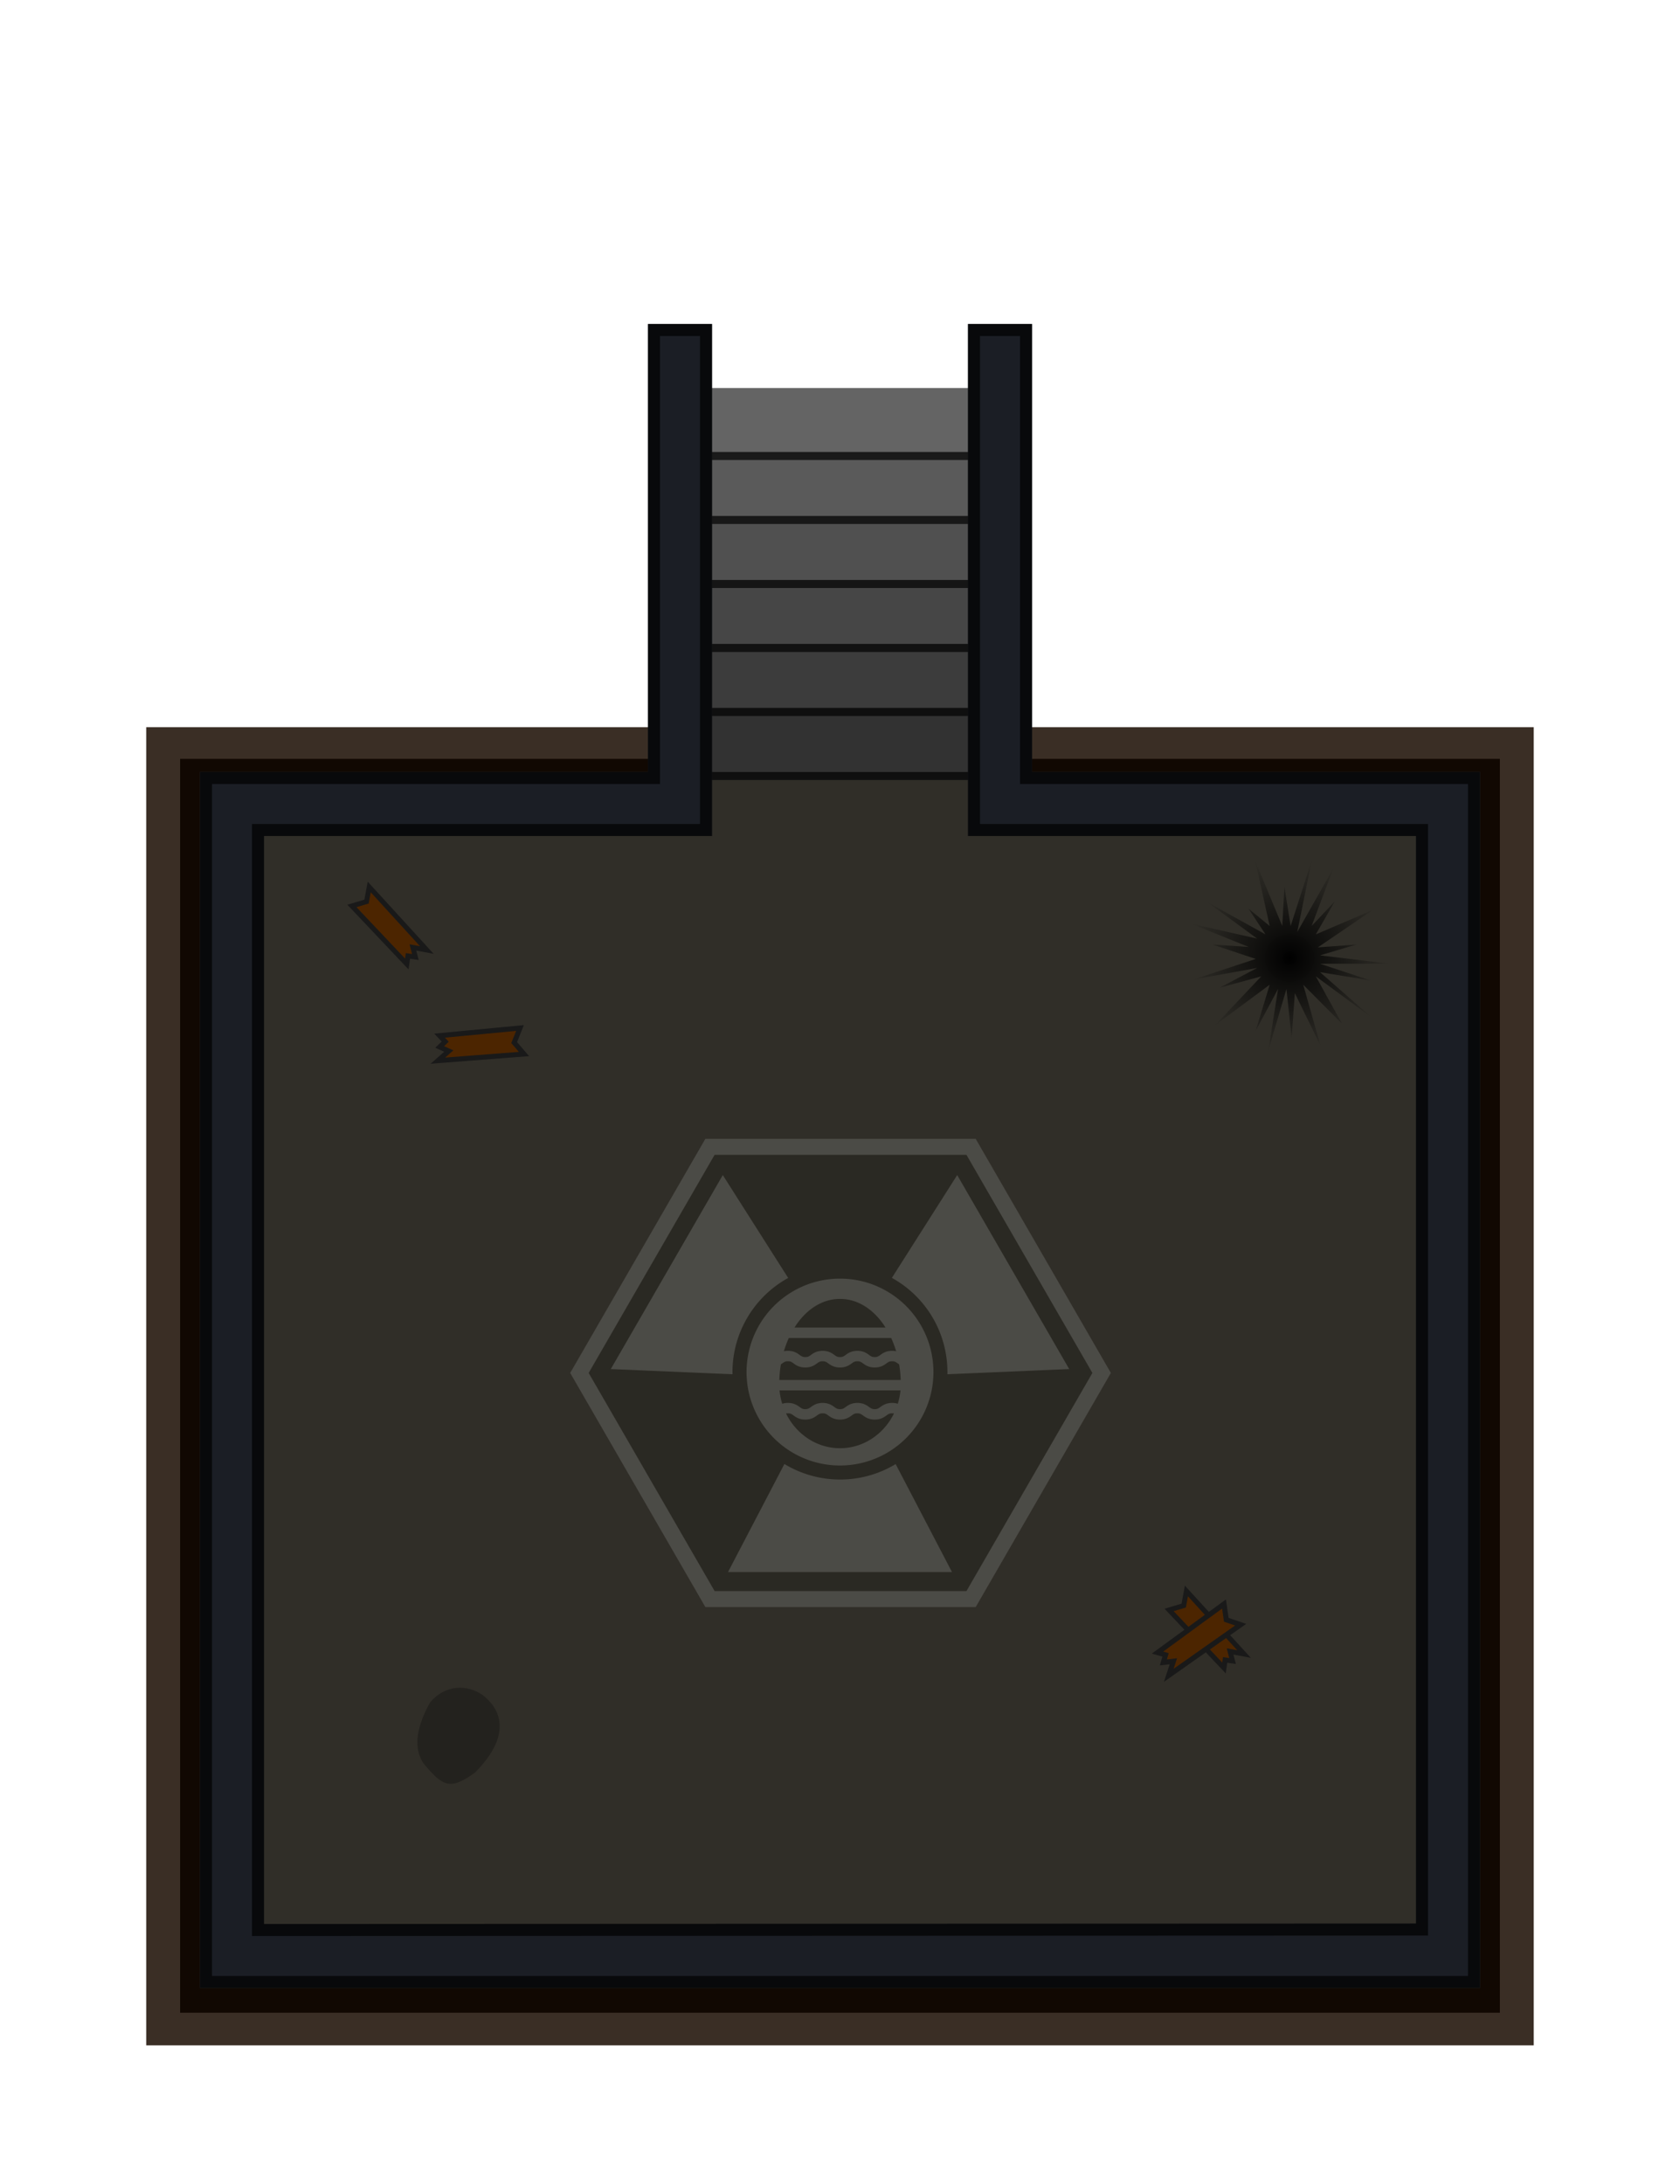 <svg xmlns="http://www.w3.org/2000/svg" xmlns:xlink="http://www.w3.org/1999/xlink" width="840" height="1092" viewBox="0 0 222.25 288.925"><defs><clipPath id="i"><path d="M-45.534 209.35l29.33 16.933v33.867l-29.33 16.933-29.33-16.933v-33.867z" fill-opacity=".506" stroke="#fff" stroke-width="2.117" stroke-opacity=".502"/></clipPath><radialGradient xlink:href="#a" id="j" cx="7.457" cy="10.606" fx="7.457" fy="10.606" r="18.477" gradientTransform="matrix(2.119 0 0 2.057 25.08 234.926)" gradientUnits="userSpaceOnUse"/><linearGradient id="a"><stop offset="0"/><stop offset="1" stop-color="#080808" stop-opacity=".052"/></linearGradient><filter id="k" color-interpolation-filters="sRGB"><feColorMatrix in="SourceGraphic" values="1 0 0 0 0 0 1 0 0 0 0 0 1 0 0 -0.212 -0.715 -0.072 1 0" result="colormatrix"/><feComposite in="SourceGraphic" in2="colormatrix" operator="arithmetic" k2="1" result="composite"/><feGaussianBlur stdDeviation="1.62 0.01" result="blur1"/><feGaussianBlur in="composite" stdDeviation="0.01 1.57" result="blur2"/><feBlend in="blur2" in2="blur1" mode="darken" result="blend"/></filter><clipPath id="h"><path d="M-22.25 168.075v-9.525h-46.568v9.525z" clip-path="url(#clipPath6865)" fill="#a3977d" stroke-width="2.081"/></clipPath><clipPath id="g"><path clip-path="url(#clipPath6865)" d="M402.14 158.55h9.526v-42.334h-9.525z" fill="#a3977d" stroke-width="1.984"/></clipPath><clipPath id="l"><path d="M-70.934 141.616v59.267h-59.267V361.75H39.132V200.883h-59.266v-59.267h-8.467v67.734h59.267v143.874l-152.4.059V209.35h59.266v-67.734z" fill="#a3977d" stroke-width="2.226"/></clipPath><filter id="f" x="-.023" width="1.047" y="-.025" height="1.049" color-interpolation-filters="sRGB"><feGaussianBlur stdDeviation="1.651"/></filter><filter id="d" x="-.035" width="1.07" y="-.037" height="1.074" color-interpolation-filters="sRGB"><feGaussianBlur stdDeviation="2.477"/></filter><filter id="b" x="-.023" width="1.047" y="-.025" height="1.049" color-interpolation-filters="sRGB"><feGaussianBlur stdDeviation="1.651"/></filter><filter id="e" x="-.012" width="1.023" y="-.012" height="1.025" color-interpolation-filters="sRGB"><feGaussianBlur stdDeviation=".826"/></filter><filter id="c" x="-.035" width="1.07" y="-.037" height="1.074" color-interpolation-filters="sRGB"><feGaussianBlur stdDeviation="2.477"/></filter></defs><path transform="translate(126.91 -120.678) scale(1.084)" fill="#1b0d03" fill-opacity=".863" filter="url(#b)" d="M-99.231 200.075H70.102v160.867H-99.231z"/><path transform="translate(126.14 -105.869) scale(1.031)" fill="#160a02" fill-opacity=".863" filter="url(#c)" d="M-99.231 200.075H70.102v160.867H-99.231z"/><path transform="translate(126.14 -105.869) scale(1.031)" fill="#100802" fill-opacity=".863" filter="url(#d)" d="M-99.231 200.075H70.102v160.867H-99.231z"/><path transform="translate(128.17 -147.05) scale(1.17)" fill="none" filter="url(#e)" d="M-99.231 200.075H70.102v160.867H-99.231z"/><path transform="translate(125.76 -99.469) scale(1.005)" fill="none" filter="url(#f)" d="M-99.231 200.075H70.102v160.867H-99.231z"/><path clip-path="url(#g)" d="M402.14 158.55h9.526v-42.334h-9.525z" transform="matrix(0 -1 1.1 0 -39.996 462.995)" fill="#646464"/><path transform="translate(156.66 -98.754)" clip-path="url(#h)" d="M-22.25 168.075v-9.525h-46.568v9.525z" fill="#5a5a5a" stroke="#000" stroke-width="2.117" stroke-opacity=".706"/><path d="M-22.25 168.075v-9.525h-46.568v9.525z" clip-path="url(#h)" transform="translate(156.66 -90.287)" fill="#505050" stroke="#000" stroke-width="2.117" stroke-opacity=".706"/><path transform="translate(156.66 -81.82)" clip-path="url(#h)" d="M-22.25 168.075v-9.525h-46.568v9.525z" fill="#464646" stroke="#000" stroke-width="2.117" stroke-opacity=".706"/><path d="M-22.25 168.075v-9.525h-46.568v9.525z" clip-path="url(#h)" transform="translate(156.66 -73.354)" fill="#3c3c3c" stroke="#000" stroke-width="2.117" stroke-opacity=".706"/><path fill="#302e28" d="M26.458 102.13H195.79v160.866H26.458z"/><path transform="rotate(-150 21.48 197.894) scale(1.056)" d="M-45.534 209.35l29.33 16.933v33.867l-29.33 16.933-29.33-16.933v-33.867z" clip-path="url(#i)" fill-opacity=".118" stroke="#fff" stroke-width="4.011" stroke-opacity=".157"/><path d="M80.803 181.116l16.106.686a14.227 14.227 0 0 1-.01-.289 14.227 14.227 0 0 1 7.372-12.45l-8.651-13.61z" fill="#fff" fill-opacity=".157"/><path d="M110.833 169.154a12.362 12.362 0 0 0-5.889 1.653 12.362 12.362 0 0 0-4.525 16.888 12.362 12.362 0 0 0 16.887 4.524 12.362 12.362 0 0 0 4.525-16.887 12.362 12.362 0 0 0-10.998-6.178zm.293 2.682c2.196 0 4.242 1.204 5.764 3.39a10.295 10.295 0 0 1 .26.4h.004l.055.09-.06-.09h-12.051a10.843 10.843 0 0 1 .265-.4c1.52-2.186 3.567-3.39 5.763-3.39zm-6.771 5.168h13.542a13.206 13.206 0 0 1 .651 1.752 2.613 2.613 0 0 0-.531-.052c-.797 0-1.233.314-1.552.543-.254.183-.393.284-.745.284-.351 0-.492-.101-.746-.284-.318-.23-.754-.543-1.55-.543-.797 0-1.234.314-1.552.543-.254.183-.394.284-.746.284s-.492-.101-.746-.284c-.318-.23-.755-.543-1.551-.543-.796 0-1.233.314-1.551.543-.254.183-.394.284-.746.284-.351 0-.492-.101-.746-.284-.318-.23-.755-.543-1.551-.543-.198 0-.373.02-.531.053a13.303 13.303 0 0 1 .65-1.753zm-.12 3.077c.352 0 .492.101.746.284.318.23.755.543 1.551.543.797 0 1.232-.314 1.551-.543.254-.183.394-.283.746-.283s.492.1.746.283c.318.23.755.543 1.551.543.797 0 1.233-.314 1.551-.543.255-.183.394-.283.747-.283.351 0 .491.1.745.283.318.23.755.543 1.551.543.796 0 1.232-.314 1.55-.543.255-.183.395-.283.747-.283.351 0 .492.1.745.283a6.525 6.525 0 0 0 .186.13 15.67 15.67 0 0 1 .207 2.067h-16.058a15.67 15.67 0 0 1 .207-2.067c.066-.044.128-.088.186-.13.254-.183.393-.284.745-.284zm-1.107 3.859h15.997c-.058.61-.178 1.2-.352 1.765a2.44 2.44 0 0 0-.756-.111c-.796 0-1.233.313-1.552.542-.254.183-.393.285-.745.285-.351 0-.492-.102-.746-.285-.318-.229-.754-.542-1.55-.542-.797 0-1.234.313-1.552.542-.254.183-.394.285-.746.285s-.492-.102-.746-.285c-.318-.229-.755-.542-1.552-.542-.796 0-1.232.313-1.55.542-.254.183-.394.285-.747.285-.351 0-.491-.102-.745-.285-.318-.229-.755-.542-1.551-.542a2.452 2.452 0 0 0-.756.111 8.813 8.813 0 0 1-.351-1.765zm1.107 3.032c.352 0 .492.1.746.283.318.23.754.543 1.551.543.796 0 1.232-.314 1.551-.543.254-.183.394-.283.746-.283s.492.1.746.283c.318.23.755.543 1.551.543.797 0 1.233-.314 1.551-.543.255-.183.394-.283.747-.283.351 0 .491.1.745.283.318.23.755.543 1.551.543.796 0 1.232-.314 1.55-.543.255-.183.395-.283.747-.283a1.217 1.217 0 0 1 .247.022c-1.34 2.727-4.036 4.594-7.138 4.594-3.102 0-5.798-1.867-7.138-4.594.072-.014.151-.022.247-.022z" fill="#fff" fill-opacity=".157"/><path d="M126.63 155.452l-8.647 13.605a14.227 14.227 0 0 1 .255.136 14.227 14.227 0 0 1 7.095 12.61l16.114-.687zm-.688 52.52l-7.459-14.292a14.227 14.227 0 0 1-.245.154 14.227 14.227 0 0 1-14.468-.16l-7.462 14.298z" fill="#fff" fill-opacity=".157"/><path d="M56.92 225.182c2.035-2.363 4.9-2.356 6.936-.937 2.125 1.625 4.175 5.026-1.02 10.254-3.3 2.408-4.283 1.791-6.744-1.137-1.605-2.209-.806-5.309.828-8.18z" fill="#0c0c0c" fill-opacity=".328"/><path d="M61.281 282.344l-15.094-15.157 6.682 23.643-9.957-20.369-1.255 17.49-2.02-19.127-7.036 23.888 3.762-23.888-8.723 16.323 5.448-17.96-21.3 15.786 18.025-19.061-16.19 4.414 14.553-7.689-24.709 4.476 24.173-8-16.82-5.607 14.081.944-22.388-9.052 25.663 5.778L9.02 235.105l22.432 12.433-6.614-10.05 8.251 6.775-5.597-25.297L38 244.263l.853-15.185 2.421 15.185 8.22-25.525-5.646 27.891 14.106-24.924-8.493 22.558 9.016-9.578-7.379 12.853 22.153-9.47-21.362 14.545 14.998-1.107-14.151 4.219 27.3 3.26-27.3.015 19.758 6.523-19.758-3.248 20.152 17.686-21.79-16.049z" transform="translate(156.75 39.697) scale(.339)" fill="url(#j)" filter="url(#k)"/><path d="M46.554 119.85l1.935-.576.357-1.934 7.621 8.342-1.845-.347.327 1.27-.982-.144-.149 1.068z" fill="#4d2600" fill-opacity=".995" stroke="#191919" stroke-width=".653"/><path d="M68.792 135.996l-.771 1.93 1.296 1.512-11.388.88 1.441-1.273-1.206-.54.735-.702-.746-.796z" fill="#4d2600" fill-opacity=".995" stroke="#191919" stroke-width=".665"/><path d="M154.661 212.984l1.935-.577.357-1.934 7.622 8.342-1.846-.346.327 1.27-.982-.145-.149 1.069z" fill="#4d2600" fill-opacity=".995" stroke="#191919" stroke-width=".653"/><path d="M161.925 212.196l.304 2.088 1.9.649-9.512 6.7.615-1.864-1.328.157.286-.998-1.056-.308z" fill="#4d2600" fill-opacity=".995" stroke="#191919" stroke-width=".675"/><path transform="translate(156.66 -64.887)" clip-path="url(#h)" d="M-22.25 168.075v-9.525h-46.568v9.525z" fill="#323232" stroke="#000" stroke-width="2.117" stroke-opacity=".706"/><path d="M-70.934 141.616v59.267h-59.267V361.75H39.132V200.883h-59.266v-59.267h-8.467v67.734h59.267v143.874l-152.4.059V209.35h59.266v-67.734z" clip-path="url(#l)" transform="translate(156.66 -98.754)" fill="#1b1e25" stroke="#000" stroke-width="3.175" stroke-opacity=".706"/></svg>